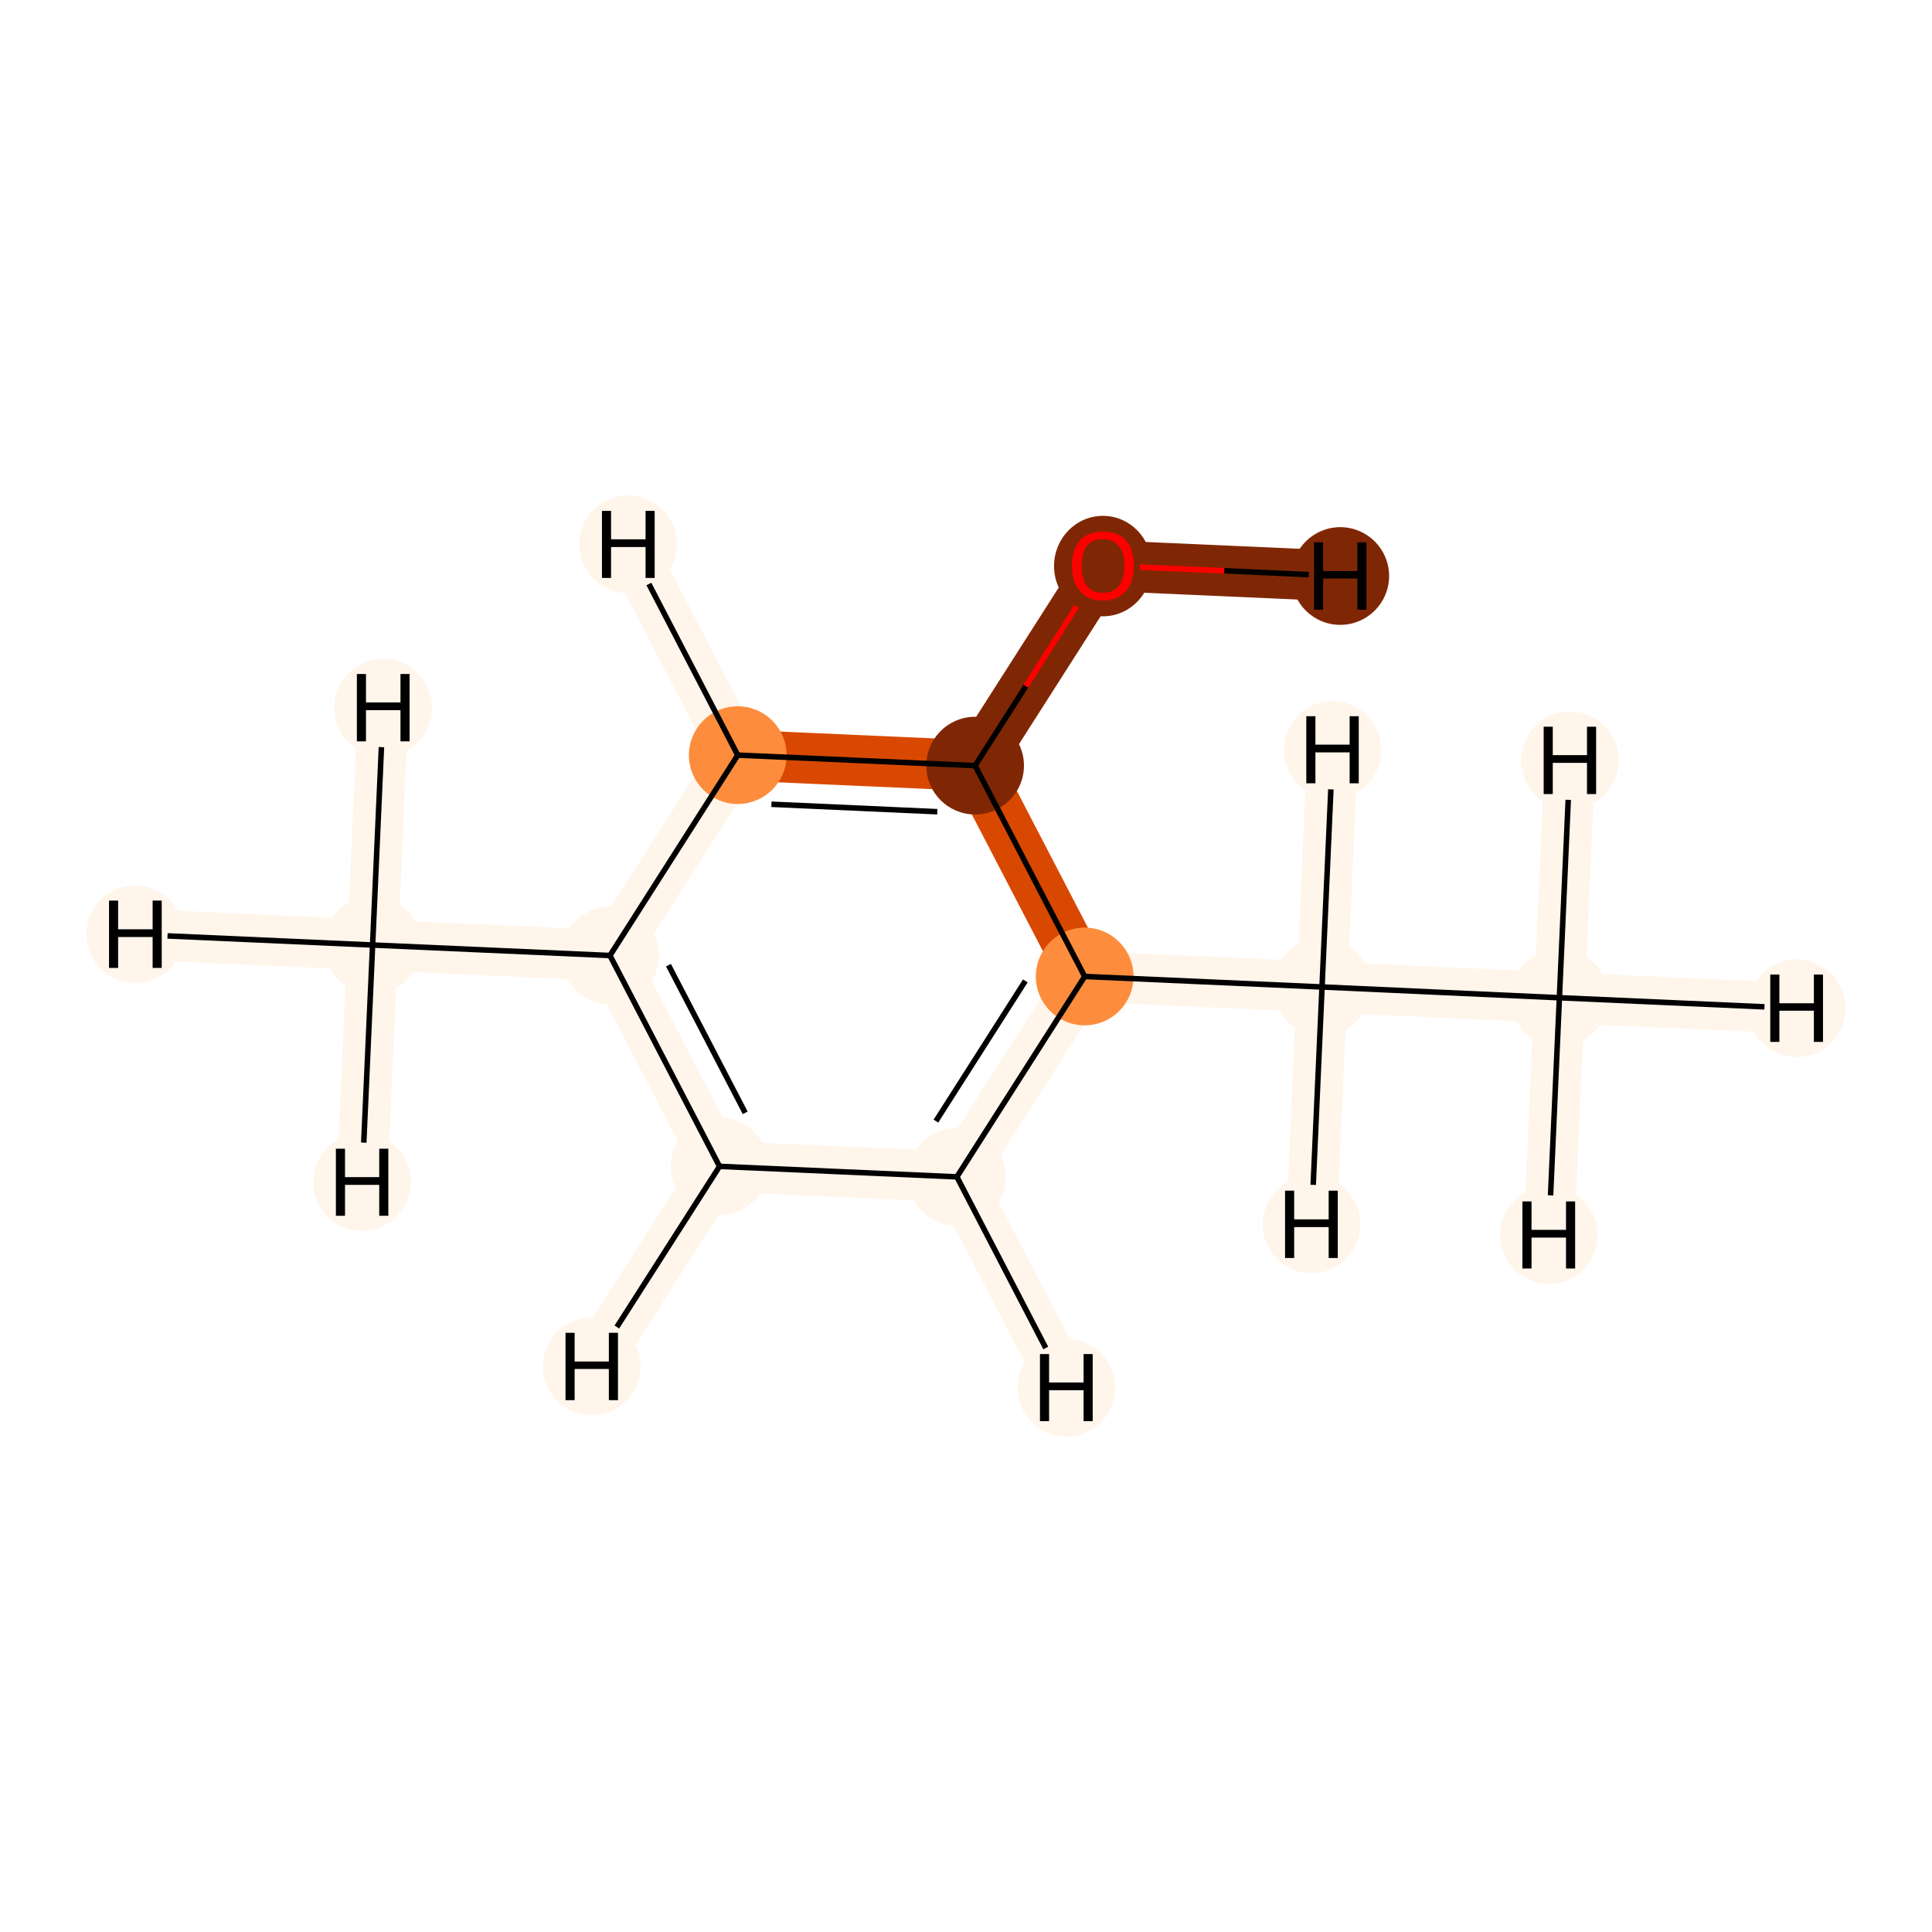 <?xml version='1.0' encoding='iso-8859-1'?>
<svg version='1.1' baseProfile='full'
              xmlns='http://www.w3.org/2000/svg'
                      xmlns:rdkit='http://www.rdkit.org/xml'
                      xmlns:xlink='http://www.w3.org/1999/xlink'
                  xml:space='preserve'
width='700px' height='700px' viewBox='0 0 700 700'>
<!-- END OF HEADER -->
<rect style='opacity:1.0;fill:#FFFFFF;stroke:none' width='700.0' height='700.0' x='0.0' y='0.0'> </rect>
<path d='M 565.0,361.5 L 479.0,357.6' style='fill:none;fill-rule:evenodd;stroke:#FFF5EB;stroke-width:18.4px;stroke-linecap:butt;stroke-linejoin:miter;stroke-opacity:1' />
<path d='M 565.0,361.5 L 651.0,365.3' style='fill:none;fill-rule:evenodd;stroke:#FFF5EB;stroke-width:18.4px;stroke-linecap:butt;stroke-linejoin:miter;stroke-opacity:1' />
<path d='M 565.0,361.5 L 568.8,275.5' style='fill:none;fill-rule:evenodd;stroke:#FFF5EB;stroke-width:18.4px;stroke-linecap:butt;stroke-linejoin:miter;stroke-opacity:1' />
<path d='M 565.0,361.5 L 561.2,447.5' style='fill:none;fill-rule:evenodd;stroke:#FFF5EB;stroke-width:18.4px;stroke-linecap:butt;stroke-linejoin:miter;stroke-opacity:1' />
<path d='M 479.0,357.6 L 393.0,353.8' style='fill:none;fill-rule:evenodd;stroke:#FFF5EB;stroke-width:18.4px;stroke-linecap:butt;stroke-linejoin:miter;stroke-opacity:1' />
<path d='M 479.0,357.6 L 475.2,443.6' style='fill:none;fill-rule:evenodd;stroke:#FFF5EB;stroke-width:18.4px;stroke-linecap:butt;stroke-linejoin:miter;stroke-opacity:1' />
<path d='M 479.0,357.6 L 482.8,271.7' style='fill:none;fill-rule:evenodd;stroke:#FFF5EB;stroke-width:18.4px;stroke-linecap:butt;stroke-linejoin:miter;stroke-opacity:1' />
<path d='M 393.0,353.8 L 346.7,426.4' style='fill:none;fill-rule:evenodd;stroke:#FFF5EB;stroke-width:18.4px;stroke-linecap:butt;stroke-linejoin:miter;stroke-opacity:1' />
<path d='M 393.0,353.8 L 353.3,277.4' style='fill:none;fill-rule:evenodd;stroke:#D94801;stroke-width:18.4px;stroke-linecap:butt;stroke-linejoin:miter;stroke-opacity:1' />
<path d='M 346.7,426.4 L 260.7,422.6' style='fill:none;fill-rule:evenodd;stroke:#FFF5EB;stroke-width:18.4px;stroke-linecap:butt;stroke-linejoin:miter;stroke-opacity:1' />
<path d='M 346.7,426.4 L 386.4,502.8' style='fill:none;fill-rule:evenodd;stroke:#FFF5EB;stroke-width:18.4px;stroke-linecap:butt;stroke-linejoin:miter;stroke-opacity:1' />
<path d='M 260.7,422.6 L 221.0,346.2' style='fill:none;fill-rule:evenodd;stroke:#FFF5EB;stroke-width:18.4px;stroke-linecap:butt;stroke-linejoin:miter;stroke-opacity:1' />
<path d='M 260.7,422.6 L 214.4,495.1' style='fill:none;fill-rule:evenodd;stroke:#FFF5EB;stroke-width:18.4px;stroke-linecap:butt;stroke-linejoin:miter;stroke-opacity:1' />
<path d='M 221.0,346.2 L 267.3,273.6' style='fill:none;fill-rule:evenodd;stroke:#FFF5EB;stroke-width:18.4px;stroke-linecap:butt;stroke-linejoin:miter;stroke-opacity:1' />
<path d='M 221.0,346.2 L 135.0,342.4' style='fill:none;fill-rule:evenodd;stroke:#FFF5EB;stroke-width:18.4px;stroke-linecap:butt;stroke-linejoin:miter;stroke-opacity:1' />
<path d='M 267.3,273.6 L 353.3,277.4' style='fill:none;fill-rule:evenodd;stroke:#D94801;stroke-width:18.4px;stroke-linecap:butt;stroke-linejoin:miter;stroke-opacity:1' />
<path d='M 267.3,273.6 L 227.6,197.2' style='fill:none;fill-rule:evenodd;stroke:#FFF5EB;stroke-width:18.4px;stroke-linecap:butt;stroke-linejoin:miter;stroke-opacity:1' />
<path d='M 353.3,277.4 L 399.6,204.9' style='fill:none;fill-rule:evenodd;stroke:#7F2704;stroke-width:18.4px;stroke-linecap:butt;stroke-linejoin:miter;stroke-opacity:1' />
<path d='M 399.6,204.9 L 485.6,208.7' style='fill:none;fill-rule:evenodd;stroke:#7F2704;stroke-width:18.4px;stroke-linecap:butt;stroke-linejoin:miter;stroke-opacity:1' />
<path d='M 135.0,342.4 L 49.0,338.5' style='fill:none;fill-rule:evenodd;stroke:#FFF5EB;stroke-width:18.4px;stroke-linecap:butt;stroke-linejoin:miter;stroke-opacity:1' />
<path d='M 135.0,342.4 L 138.8,256.4' style='fill:none;fill-rule:evenodd;stroke:#FFF5EB;stroke-width:18.4px;stroke-linecap:butt;stroke-linejoin:miter;stroke-opacity:1' />
<path d='M 135.0,342.4 L 131.2,428.3' style='fill:none;fill-rule:evenodd;stroke:#FFF5EB;stroke-width:18.4px;stroke-linecap:butt;stroke-linejoin:miter;stroke-opacity:1' />
<ellipse cx='565.0' cy='361.5' rx='17.2' ry='17.2'  style='fill:#FFF5EB;fill-rule:evenodd;stroke:#FFF5EB;stroke-width:1.0px;stroke-linecap:butt;stroke-linejoin:miter;stroke-opacity:1' />
<ellipse cx='479.0' cy='357.6' rx='17.2' ry='17.2'  style='fill:#FFF5EB;fill-rule:evenodd;stroke:#FFF5EB;stroke-width:1.0px;stroke-linecap:butt;stroke-linejoin:miter;stroke-opacity:1' />
<ellipse cx='393.0' cy='353.8' rx='17.2' ry='17.2'  style='fill:#FD8D3C;fill-rule:evenodd;stroke:#FD8D3C;stroke-width:1.0px;stroke-linecap:butt;stroke-linejoin:miter;stroke-opacity:1' />
<ellipse cx='346.7' cy='426.4' rx='17.2' ry='17.2'  style='fill:#FFF5EB;fill-rule:evenodd;stroke:#FFF5EB;stroke-width:1.0px;stroke-linecap:butt;stroke-linejoin:miter;stroke-opacity:1' />
<ellipse cx='260.7' cy='422.6' rx='17.2' ry='17.2'  style='fill:#FFF5EB;fill-rule:evenodd;stroke:#FFF5EB;stroke-width:1.0px;stroke-linecap:butt;stroke-linejoin:miter;stroke-opacity:1' />
<ellipse cx='221.0' cy='346.2' rx='17.2' ry='17.2'  style='fill:#FFF5EB;fill-rule:evenodd;stroke:#FFF5EB;stroke-width:1.0px;stroke-linecap:butt;stroke-linejoin:miter;stroke-opacity:1' />
<ellipse cx='267.3' cy='273.6' rx='17.2' ry='17.2'  style='fill:#FD8D3C;fill-rule:evenodd;stroke:#FD8D3C;stroke-width:1.0px;stroke-linecap:butt;stroke-linejoin:miter;stroke-opacity:1' />
<ellipse cx='353.3' cy='277.4' rx='17.2' ry='17.2'  style='fill:#7F2704;fill-rule:evenodd;stroke:#7F2704;stroke-width:1.0px;stroke-linecap:butt;stroke-linejoin:miter;stroke-opacity:1' />
<ellipse cx='399.6' cy='205.1' rx='17.2' ry='17.7'  style='fill:#7F2704;fill-rule:evenodd;stroke:#7F2704;stroke-width:1.0px;stroke-linecap:butt;stroke-linejoin:miter;stroke-opacity:1' />
<ellipse cx='135.0' cy='342.4' rx='17.2' ry='17.2'  style='fill:#FFF5EB;fill-rule:evenodd;stroke:#FFF5EB;stroke-width:1.0px;stroke-linecap:butt;stroke-linejoin:miter;stroke-opacity:1' />
<ellipse cx='651.0' cy='365.3' rx='17.2' ry='17.2'  style='fill:#FFF5EB;fill-rule:evenodd;stroke:#FFF5EB;stroke-width:1.0px;stroke-linecap:butt;stroke-linejoin:miter;stroke-opacity:1' />
<ellipse cx='568.8' cy='275.5' rx='17.2' ry='17.2'  style='fill:#FFF5EB;fill-rule:evenodd;stroke:#FFF5EB;stroke-width:1.0px;stroke-linecap:butt;stroke-linejoin:miter;stroke-opacity:1' />
<ellipse cx='561.2' cy='447.5' rx='17.2' ry='17.2'  style='fill:#FFF5EB;fill-rule:evenodd;stroke:#FFF5EB;stroke-width:1.0px;stroke-linecap:butt;stroke-linejoin:miter;stroke-opacity:1' />
<ellipse cx='475.2' cy='443.6' rx='17.2' ry='17.2'  style='fill:#FFF5EB;fill-rule:evenodd;stroke:#FFF5EB;stroke-width:1.0px;stroke-linecap:butt;stroke-linejoin:miter;stroke-opacity:1' />
<ellipse cx='482.8' cy='271.7' rx='17.2' ry='17.2'  style='fill:#FFF5EB;fill-rule:evenodd;stroke:#FFF5EB;stroke-width:1.0px;stroke-linecap:butt;stroke-linejoin:miter;stroke-opacity:1' />
<ellipse cx='386.4' cy='502.8' rx='17.2' ry='17.2'  style='fill:#FFF5EB;fill-rule:evenodd;stroke:#FFF5EB;stroke-width:1.0px;stroke-linecap:butt;stroke-linejoin:miter;stroke-opacity:1' />
<ellipse cx='214.4' cy='495.1' rx='17.2' ry='17.2'  style='fill:#FFF5EB;fill-rule:evenodd;stroke:#FFF5EB;stroke-width:1.0px;stroke-linecap:butt;stroke-linejoin:miter;stroke-opacity:1' />
<ellipse cx='227.6' cy='197.2' rx='17.2' ry='17.2'  style='fill:#FFF5EB;fill-rule:evenodd;stroke:#FFF5EB;stroke-width:1.0px;stroke-linecap:butt;stroke-linejoin:miter;stroke-opacity:1' />
<ellipse cx='485.6' cy='208.7' rx='17.2' ry='17.2'  style='fill:#7F2704;fill-rule:evenodd;stroke:#7F2704;stroke-width:1.0px;stroke-linecap:butt;stroke-linejoin:miter;stroke-opacity:1' />
<ellipse cx='49.0' cy='338.5' rx='17.2' ry='17.2'  style='fill:#FFF5EB;fill-rule:evenodd;stroke:#FFF5EB;stroke-width:1.0px;stroke-linecap:butt;stroke-linejoin:miter;stroke-opacity:1' />
<ellipse cx='138.8' cy='256.4' rx='17.2' ry='17.2'  style='fill:#FFF5EB;fill-rule:evenodd;stroke:#FFF5EB;stroke-width:1.0px;stroke-linecap:butt;stroke-linejoin:miter;stroke-opacity:1' />
<ellipse cx='131.2' cy='428.3' rx='17.2' ry='17.2'  style='fill:#FFF5EB;fill-rule:evenodd;stroke:#FFF5EB;stroke-width:1.0px;stroke-linecap:butt;stroke-linejoin:miter;stroke-opacity:1' />
<path class='bond-0 atom-0 atom-1' d='M 565.0,361.5 L 479.0,357.6' style='fill:none;fill-rule:evenodd;stroke:#000000;stroke-width:2.0px;stroke-linecap:butt;stroke-linejoin:miter;stroke-opacity:1' />
<path class='bond-10 atom-0 atom-10' d='M 565.0,361.5 L 639.3,364.8' style='fill:none;fill-rule:evenodd;stroke:#000000;stroke-width:2.0px;stroke-linecap:butt;stroke-linejoin:miter;stroke-opacity:1' />
<path class='bond-11 atom-0 atom-11' d='M 565.0,361.5 L 568.2,289.8' style='fill:none;fill-rule:evenodd;stroke:#000000;stroke-width:2.0px;stroke-linecap:butt;stroke-linejoin:miter;stroke-opacity:1' />
<path class='bond-12 atom-0 atom-12' d='M 565.0,361.5 L 561.8,433.1' style='fill:none;fill-rule:evenodd;stroke:#000000;stroke-width:2.0px;stroke-linecap:butt;stroke-linejoin:miter;stroke-opacity:1' />
<path class='bond-1 atom-1 atom-2' d='M 479.0,357.6 L 393.0,353.8' style='fill:none;fill-rule:evenodd;stroke:#000000;stroke-width:2.0px;stroke-linecap:butt;stroke-linejoin:miter;stroke-opacity:1' />
<path class='bond-13 atom-1 atom-13' d='M 479.0,357.6 L 475.8,429.3' style='fill:none;fill-rule:evenodd;stroke:#000000;stroke-width:2.0px;stroke-linecap:butt;stroke-linejoin:miter;stroke-opacity:1' />
<path class='bond-14 atom-1 atom-14' d='M 479.0,357.6 L 482.2,286.0' style='fill:none;fill-rule:evenodd;stroke:#000000;stroke-width:2.0px;stroke-linecap:butt;stroke-linejoin:miter;stroke-opacity:1' />
<path class='bond-2 atom-2 atom-3' d='M 393.0,353.8 L 346.7,426.4' style='fill:none;fill-rule:evenodd;stroke:#000000;stroke-width:2.0px;stroke-linecap:butt;stroke-linejoin:miter;stroke-opacity:1' />
<path class='bond-2 atom-2 atom-3' d='M 371.5,355.4 L 339.1,406.2' style='fill:none;fill-rule:evenodd;stroke:#000000;stroke-width:2.0px;stroke-linecap:butt;stroke-linejoin:miter;stroke-opacity:1' />
<path class='bond-9 atom-7 atom-2' d='M 353.3,277.4 L 393.0,353.8' style='fill:none;fill-rule:evenodd;stroke:#000000;stroke-width:2.0px;stroke-linecap:butt;stroke-linejoin:miter;stroke-opacity:1' />
<path class='bond-3 atom-3 atom-4' d='M 346.7,426.4 L 260.7,422.6' style='fill:none;fill-rule:evenodd;stroke:#000000;stroke-width:2.0px;stroke-linecap:butt;stroke-linejoin:miter;stroke-opacity:1' />
<path class='bond-15 atom-3 atom-15' d='M 346.7,426.4 L 378.9,488.4' style='fill:none;fill-rule:evenodd;stroke:#000000;stroke-width:2.0px;stroke-linecap:butt;stroke-linejoin:miter;stroke-opacity:1' />
<path class='bond-4 atom-4 atom-5' d='M 260.7,422.6 L 221.0,346.2' style='fill:none;fill-rule:evenodd;stroke:#000000;stroke-width:2.0px;stroke-linecap:butt;stroke-linejoin:miter;stroke-opacity:1' />
<path class='bond-4 atom-4 atom-5' d='M 270.0,403.2 L 242.2,349.7' style='fill:none;fill-rule:evenodd;stroke:#000000;stroke-width:2.0px;stroke-linecap:butt;stroke-linejoin:miter;stroke-opacity:1' />
<path class='bond-16 atom-4 atom-16' d='M 260.7,422.6 L 223.5,480.8' style='fill:none;fill-rule:evenodd;stroke:#000000;stroke-width:2.0px;stroke-linecap:butt;stroke-linejoin:miter;stroke-opacity:1' />
<path class='bond-5 atom-5 atom-6' d='M 221.0,346.2 L 267.3,273.6' style='fill:none;fill-rule:evenodd;stroke:#000000;stroke-width:2.0px;stroke-linecap:butt;stroke-linejoin:miter;stroke-opacity:1' />
<path class='bond-8 atom-5 atom-9' d='M 221.0,346.2 L 135.0,342.4' style='fill:none;fill-rule:evenodd;stroke:#000000;stroke-width:2.0px;stroke-linecap:butt;stroke-linejoin:miter;stroke-opacity:1' />
<path class='bond-6 atom-6 atom-7' d='M 267.3,273.6 L 353.3,277.4' style='fill:none;fill-rule:evenodd;stroke:#000000;stroke-width:2.0px;stroke-linecap:butt;stroke-linejoin:miter;stroke-opacity:1' />
<path class='bond-6 atom-6 atom-7' d='M 279.5,291.4 L 339.6,294.1' style='fill:none;fill-rule:evenodd;stroke:#000000;stroke-width:2.0px;stroke-linecap:butt;stroke-linejoin:miter;stroke-opacity:1' />
<path class='bond-17 atom-6 atom-17' d='M 267.3,273.6 L 235.1,211.6' style='fill:none;fill-rule:evenodd;stroke:#000000;stroke-width:2.0px;stroke-linecap:butt;stroke-linejoin:miter;stroke-opacity:1' />
<path class='bond-7 atom-7 atom-8' d='M 353.3,277.4 L 371.7,248.6' style='fill:none;fill-rule:evenodd;stroke:#000000;stroke-width:2.0px;stroke-linecap:butt;stroke-linejoin:miter;stroke-opacity:1' />
<path class='bond-7 atom-7 atom-8' d='M 371.7,248.6 L 390.1,219.7' style='fill:none;fill-rule:evenodd;stroke:#FF0000;stroke-width:2.0px;stroke-linecap:butt;stroke-linejoin:miter;stroke-opacity:1' />
<path class='bond-18 atom-8 atom-18' d='M 413.0,205.5 L 443.6,206.8' style='fill:none;fill-rule:evenodd;stroke:#FF0000;stroke-width:2.0px;stroke-linecap:butt;stroke-linejoin:miter;stroke-opacity:1' />
<path class='bond-18 atom-8 atom-18' d='M 443.6,206.8 L 474.2,208.2' style='fill:none;fill-rule:evenodd;stroke:#000000;stroke-width:2.0px;stroke-linecap:butt;stroke-linejoin:miter;stroke-opacity:1' />
<path class='bond-19 atom-9 atom-19' d='M 135.0,342.4 L 60.7,339.1' style='fill:none;fill-rule:evenodd;stroke:#000000;stroke-width:2.0px;stroke-linecap:butt;stroke-linejoin:miter;stroke-opacity:1' />
<path class='bond-20 atom-9 atom-20' d='M 135.0,342.4 L 138.2,270.7' style='fill:none;fill-rule:evenodd;stroke:#000000;stroke-width:2.0px;stroke-linecap:butt;stroke-linejoin:miter;stroke-opacity:1' />
<path class='bond-21 atom-9 atom-21' d='M 135.0,342.4 L 131.8,414.0' style='fill:none;fill-rule:evenodd;stroke:#000000;stroke-width:2.0px;stroke-linecap:butt;stroke-linejoin:miter;stroke-opacity:1' />
<path  class='atom-8' d='M 388.4 204.9
Q 388.4 199.1, 391.3 195.8
Q 394.2 192.6, 399.6 192.6
Q 405.0 192.6, 407.9 195.8
Q 410.8 199.1, 410.8 204.9
Q 410.8 210.9, 407.9 214.2
Q 404.9 217.6, 399.6 217.6
Q 394.2 217.6, 391.3 214.2
Q 388.4 210.9, 388.4 204.9
M 399.6 214.8
Q 403.3 214.8, 405.3 212.4
Q 407.4 209.8, 407.4 204.9
Q 407.4 200.2, 405.3 197.8
Q 403.3 195.3, 399.6 195.3
Q 395.9 195.3, 393.9 197.7
Q 391.9 200.1, 391.9 204.9
Q 391.9 209.9, 393.9 212.4
Q 395.9 214.8, 399.6 214.8
' fill='#FF0000'/>
<path  class='atom-10' d='M 641.4 353.1
L 644.7 353.1
L 644.7 363.5
L 657.2 363.5
L 657.2 353.1
L 660.5 353.1
L 660.5 377.5
L 657.2 377.5
L 657.2 366.2
L 644.7 366.2
L 644.7 377.5
L 641.4 377.5
L 641.4 353.1
' fill='#000000'/>
<path  class='atom-11' d='M 559.3 263.3
L 562.6 263.3
L 562.6 273.6
L 575.0 273.6
L 575.0 263.3
L 578.3 263.3
L 578.3 287.7
L 575.0 287.7
L 575.0 276.4
L 562.6 276.4
L 562.6 287.7
L 559.3 287.7
L 559.3 263.3
' fill='#000000'/>
<path  class='atom-12' d='M 551.6 435.3
L 554.9 435.3
L 554.9 445.6
L 567.4 445.6
L 567.4 435.3
L 570.7 435.3
L 570.7 459.6
L 567.4 459.6
L 567.4 448.4
L 554.9 448.4
L 554.9 459.6
L 551.6 459.6
L 551.6 435.3
' fill='#000000'/>
<path  class='atom-13' d='M 465.6 431.4
L 468.9 431.4
L 468.9 441.8
L 481.4 441.8
L 481.4 431.4
L 484.7 431.4
L 484.7 455.8
L 481.4 455.8
L 481.4 444.6
L 468.9 444.6
L 468.9 455.8
L 465.6 455.8
L 465.6 431.4
' fill='#000000'/>
<path  class='atom-14' d='M 473.3 259.5
L 476.6 259.5
L 476.6 269.8
L 489.0 269.8
L 489.0 259.5
L 492.3 259.5
L 492.3 283.8
L 489.0 283.8
L 489.0 272.6
L 476.6 272.6
L 476.6 283.8
L 473.3 283.8
L 473.3 259.5
' fill='#000000'/>
<path  class='atom-15' d='M 376.8 490.6
L 380.1 490.6
L 380.1 500.9
L 392.6 500.9
L 392.6 490.6
L 395.9 490.6
L 395.9 514.9
L 392.6 514.9
L 392.6 503.7
L 380.1 503.7
L 380.1 514.9
L 376.8 514.9
L 376.8 490.6
' fill='#000000'/>
<path  class='atom-16' d='M 204.9 482.9
L 208.2 482.9
L 208.2 493.3
L 220.6 493.3
L 220.6 482.9
L 223.9 482.9
L 223.9 507.3
L 220.6 507.3
L 220.6 496.0
L 208.2 496.0
L 208.2 507.3
L 204.9 507.3
L 204.9 482.9
' fill='#000000'/>
<path  class='atom-17' d='M 218.1 185.1
L 221.4 185.1
L 221.4 195.4
L 233.9 195.4
L 233.9 185.1
L 237.2 185.1
L 237.2 209.4
L 233.9 209.4
L 233.9 198.2
L 221.4 198.2
L 221.4 209.4
L 218.1 209.4
L 218.1 185.1
' fill='#000000'/>
<path  class='atom-18' d='M 476.1 196.5
L 479.4 196.5
L 479.4 206.9
L 491.8 206.9
L 491.8 196.5
L 495.1 196.5
L 495.1 220.9
L 491.8 220.9
L 491.8 209.6
L 479.4 209.6
L 479.4 220.9
L 476.1 220.9
L 476.1 196.5
' fill='#000000'/>
<path  class='atom-19' d='M 39.5 326.3
L 42.8 326.3
L 42.8 336.7
L 55.3 336.7
L 55.3 326.3
L 58.6 326.3
L 58.6 350.7
L 55.3 350.7
L 55.3 339.5
L 42.8 339.5
L 42.8 350.7
L 39.5 350.7
L 39.5 326.3
' fill='#000000'/>
<path  class='atom-20' d='M 129.3 244.2
L 132.6 244.2
L 132.6 254.5
L 145.1 254.5
L 145.1 244.2
L 148.4 244.2
L 148.4 268.6
L 145.1 268.6
L 145.1 257.3
L 132.6 257.3
L 132.6 268.6
L 129.3 268.6
L 129.3 244.2
' fill='#000000'/>
<path  class='atom-21' d='M 121.7 416.2
L 125.0 416.2
L 125.0 426.5
L 137.4 426.5
L 137.4 416.2
L 140.7 416.2
L 140.7 440.5
L 137.4 440.5
L 137.4 429.3
L 125.0 429.3
L 125.0 440.5
L 121.7 440.5
L 121.7 416.2
' fill='#000000'/>
</svg>
